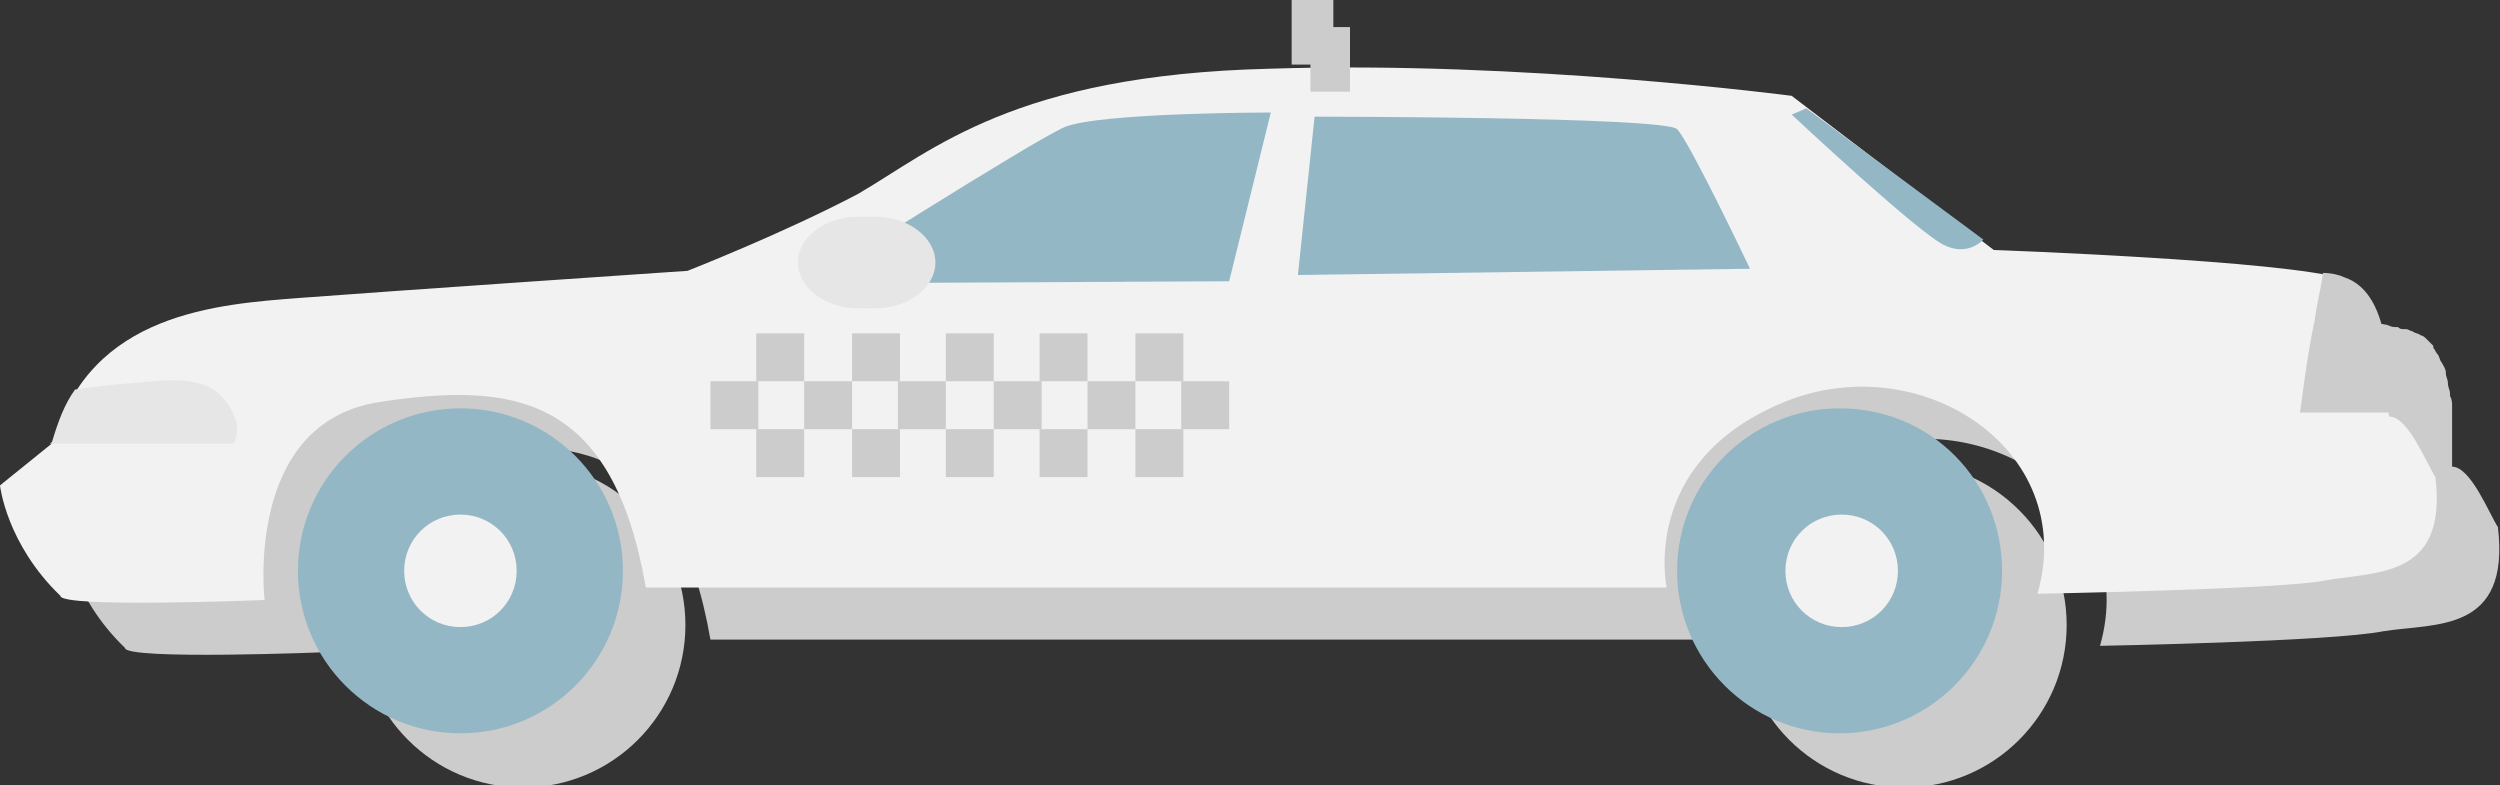 <?xml version="1.0" encoding="utf-8"?>
<!-- Generator: Adobe Illustrator 16.0.4, SVG Export Plug-In . SVG Version: 6.00 Build 0)  -->
<!DOCTYPE svg PUBLIC "-//W3C//DTD SVG 1.1 Tiny//EN" "http://www.w3.org/Graphics/SVG/1.1/DTD/svg11-tiny.dtd">
<svg version="1.1" baseProfile="tiny" id="Layer_1" xmlns="http://www.w3.org/2000/svg" xmlns:xlink="http://www.w3.org/1999/xlink"
	 x="0px" y="0px" width="120px" height="37.7px" viewBox="0 0 120 37.7" xml:space="preserve">
<rect x="0" y="0" width="120" height="37.7" fill="#333333" stroke="none"/>
<g>
	<g>
		<circle fill="#CCCCCC" cx="91.4" cy="30" r="7.8"/>
		<circle fill="#CCCCCC" cx="25.1" cy="30" r="7.8"/>
		<path fill="#CCCCCC" d="M119.9,25.3c-0.4-0.6-1.3-2.9-2.2-2.9c0,0,0-0.1,0-0.2l0,0c0-0.2,0-0.5,0-0.9c0-0.1,0-0.2,0-0.3
			c0,0,0,0,0,0c0-0.3,0-0.6,0-0.9c0,0,0,0,0,0c0-0.2,0-0.3,0-0.5c0,0,0,0,0-0.1c0-0.2,0-0.3-0.1-0.5c0,0,0,0,0-0.1
			c0-0.2-0.1-0.3-0.1-0.5c0,0,0,0,0,0c0-0.2-0.1-0.3-0.1-0.5c0,0,0,0,0,0c0-0.2-0.1-0.3-0.2-0.5c0,0,0,0,0,0
			c-0.1-0.1-0.1-0.3-0.2-0.4c0,0,0,0,0,0c-0.1-0.1-0.1-0.2-0.2-0.3c0,0,0,0,0-0.1c-0.1-0.1-0.2-0.2-0.3-0.3c0,0,0,0,0,0
			c-0.1-0.1-0.2-0.2-0.3-0.2c0,0,0,0,0,0c-0.1-0.1-0.3-0.1-0.4-0.2c-0.1,0-0.2-0.1-0.3-0.1c0,0,0,0-0.1,0c-0.1,0-0.2,0-0.3-0.1
			c0,0-0.1,0-0.1,0c-0.1,0-0.2,0-0.4-0.1c-4.2-0.8-15.8-1.2-15.8-1.2l-9.7-7.4c0,0-12.9-1.7-25.1-1.3c-12.2,0.3-16.1,3.9-19.7,6
			c-3.6,2.1-8.2,3.9-8.2,3.9s-14.7,1-18.6,1.3c-3.4,0.2-8.6,0.6-11,4.9c0,0-0.1,0.1-0.1,0.1c-0.1,0.1-0.1,0.3-0.2,0.4
			c0,0.1-0.1,0.1-0.1,0.2c-0.1,0.1-0.1,0.3-0.2,0.4c0,0.1,0,0.1-0.1,0.2c-0.1,0.2-0.1,0.4-0.2,0.6l-0.1,0.1l-2.4,2
			c0,0,0.3,2.8,2.9,5.3c0,0.6,9.8,0.2,9.8,0.2s-1-8.5,5.5-9.5c6.5-1,11.2-0.3,12.8,8.9H83c0,0-1.3-5.9,5.4-8.8
			c6.6-2.9,14.4,2.1,12.4,9.1c0,0,11.1-0.2,13.6-0.7C116.9,29.9,120.5,30.4,119.9,25.3z"/>
	</g>
	<g>
		<g>
			<g>
				<path fill="#94B7C6" d="M96.1,27.4c0,4.3-3.5,7.8-7.8,7.8c-4.3,0-7.8-3.5-7.8-7.8c0-4.3,3.5-7.8,7.8-7.8
					C92.7,19.6,96.1,23.1,96.1,27.4z"/>
				<path fill="#F2F2F2" d="M91.1,27.4c0,1.5-1.2,2.7-2.7,2.7c-1.5,0-2.7-1.2-2.7-2.7c0-1.5,1.2-2.7,2.7-2.7
					C89.9,24.7,91.1,25.9,91.1,27.4z"/>
			</g>
			<g>
				<circle fill="#94B7C6" cx="22.1" cy="27.4" r="7.8"/>
			</g>
			<path fill="#F2F2F2" d="M2.6,21.2L0,23.3c0,0,0.3,2.8,2.9,5.3c0,0.6,9.8,0.2,9.8,0.2s-1-8.5,5.5-9.5c6.5-1,11.2-0.3,12.8,8.9H80
				c0,0-1.3-5.9,5.4-8.8c6.6-2.9,14.4,2.1,12.4,9.1c0,0,11.1-0.2,13.6-0.6c2.5-0.5,6.1,0,5.5-5c-0.4-0.6-1.3-2.9-2.2-2.9
				c-0.3-0.3,0.5-5.7-2.2-6.6c-2.7-0.9-16.8-1.4-16.8-1.4l-9.7-7.4c0,0-12.9-1.7-25.1-1.3c-12.2,0.3-16.1,3.9-19.7,6
				C37.6,11.2,33,13,33,13s-14.7,1-18.6,1.3C10.5,14.6,4.3,15,2.6,21.2z"/>
			<path fill="#E6E6E6" d="M10.4,18.8c-0.8-0.6-2-0.6-3-0.5c-1.3,0.1-2.5,0.2-3.8,0.4c-0.5,0.7-0.8,1.5-1.1,2.5l-0.1,0.1h8.8
				C11.7,20.5,11.1,19.4,10.4,18.8z"/>
			<path fill="#CCCCCC" d="M114.7,19.7c-0.1-1,0.3-5.6-2.2-6.4c-0.2-0.1-0.6-0.2-1-0.2c-0.1,0.8-0.3,1.5-0.4,2.3
				c-0.3,1.4-0.5,2.9-0.7,4.4H114.7z"/>
			<path fill="#94B7C6" d="M38.8,13.6c0,0,10.7-6.8,12.3-7.5C52.8,5.4,61,5.4,61,5.4L59,13.5L38.8,13.6z"/>
			<path fill="#E6E6E6" d="M44.9,12.6c0,1.2-1.3,2.2-2.9,2.2h-0.8c-1.6,0-2.9-1-2.9-2.2l0,0c0-1.2,1.3-2.2,2.9-2.2H42
				C43.6,10.4,44.9,11.4,44.9,12.6L44.9,12.6z"/>
			<path fill="#94B7C6" d="M63.1,5.6l-0.8,7.6l21.7-0.3c0,0-2.9-6.1-3.5-6.7S63.1,5.6,63.1,5.6z"/>
			<rect x="62" fill="#CCCCCC" width="2" height="3.1"/>
			<path fill="#94B7C6" d="M86.7,5.2L86,5.5c0,0,6.3,5.9,7.4,6.3c1.1,0.5,1.8-0.3,1.8-0.3L86.7,5.2z"/>
			<g>
				<rect x="56.7" y="18.3" fill="#CCCCCC" width="2.3" height="2.3"/>
				<rect x="52.2" y="18.3" fill="#CCCCCC" width="2.3" height="2.3"/>
				<rect x="47.7" y="18.3" fill="#CCCCCC" width="2.3" height="2.3"/>
				<rect x="43.1" y="18.3" fill="#CCCCCC" width="2.3" height="2.3"/>
				<rect x="38.6" y="18.3" fill="#CCCCCC" width="2.3" height="2.3"/>
				<rect x="34.1" y="18.3" fill="#CCCCCC" width="2.3" height="2.3"/>
				<rect x="54.5" y="20.6" fill="#CCCCCC" width="2.3" height="2.3"/>
				<rect x="49.9" y="20.6" fill="#CCCCCC" width="2.3" height="2.3"/>
				<rect x="45.4" y="20.6" fill="#CCCCCC" width="2.3" height="2.3"/>
				<rect x="40.9" y="20.6" fill="#CCCCCC" width="2.3" height="2.3"/>
				<rect x="36.3" y="20.6" fill="#CCCCCC" width="2.3" height="2.3"/>
				<rect x="54.5" y="16" fill="#CCCCCC" width="2.3" height="2.3"/>
				<rect x="49.9" y="16" fill="#CCCCCC" width="2.3" height="2.3"/>
				<rect x="45.4" y="16" fill="#CCCCCC" width="2.3" height="2.3"/>
				<rect x="40.9" y="16" fill="#CCCCCC" width="2.3" height="2.3"/>
				<rect x="36.3" y="16" fill="#CCCCCC" width="2.3" height="2.3"/>
			</g>
		</g>
		<path fill="#F2F2F2" d="M24.8,27.4c0,1.5-1.2,2.7-2.7,2.7c-1.5,0-2.7-1.2-2.7-2.7s1.2-2.7,2.7-2.7C23.6,24.7,24.8,25.9,24.8,27.4z
			"/>
	</g>
	<rect x="62.9" y="1.3" fill="#CCCCCC" width="1.9" height="3.1"/>
</g>
<g>
</g>
<g>
</g>
<g>
</g>
<g>
</g>
<g>
</g>
<g>
</g>
</svg>

